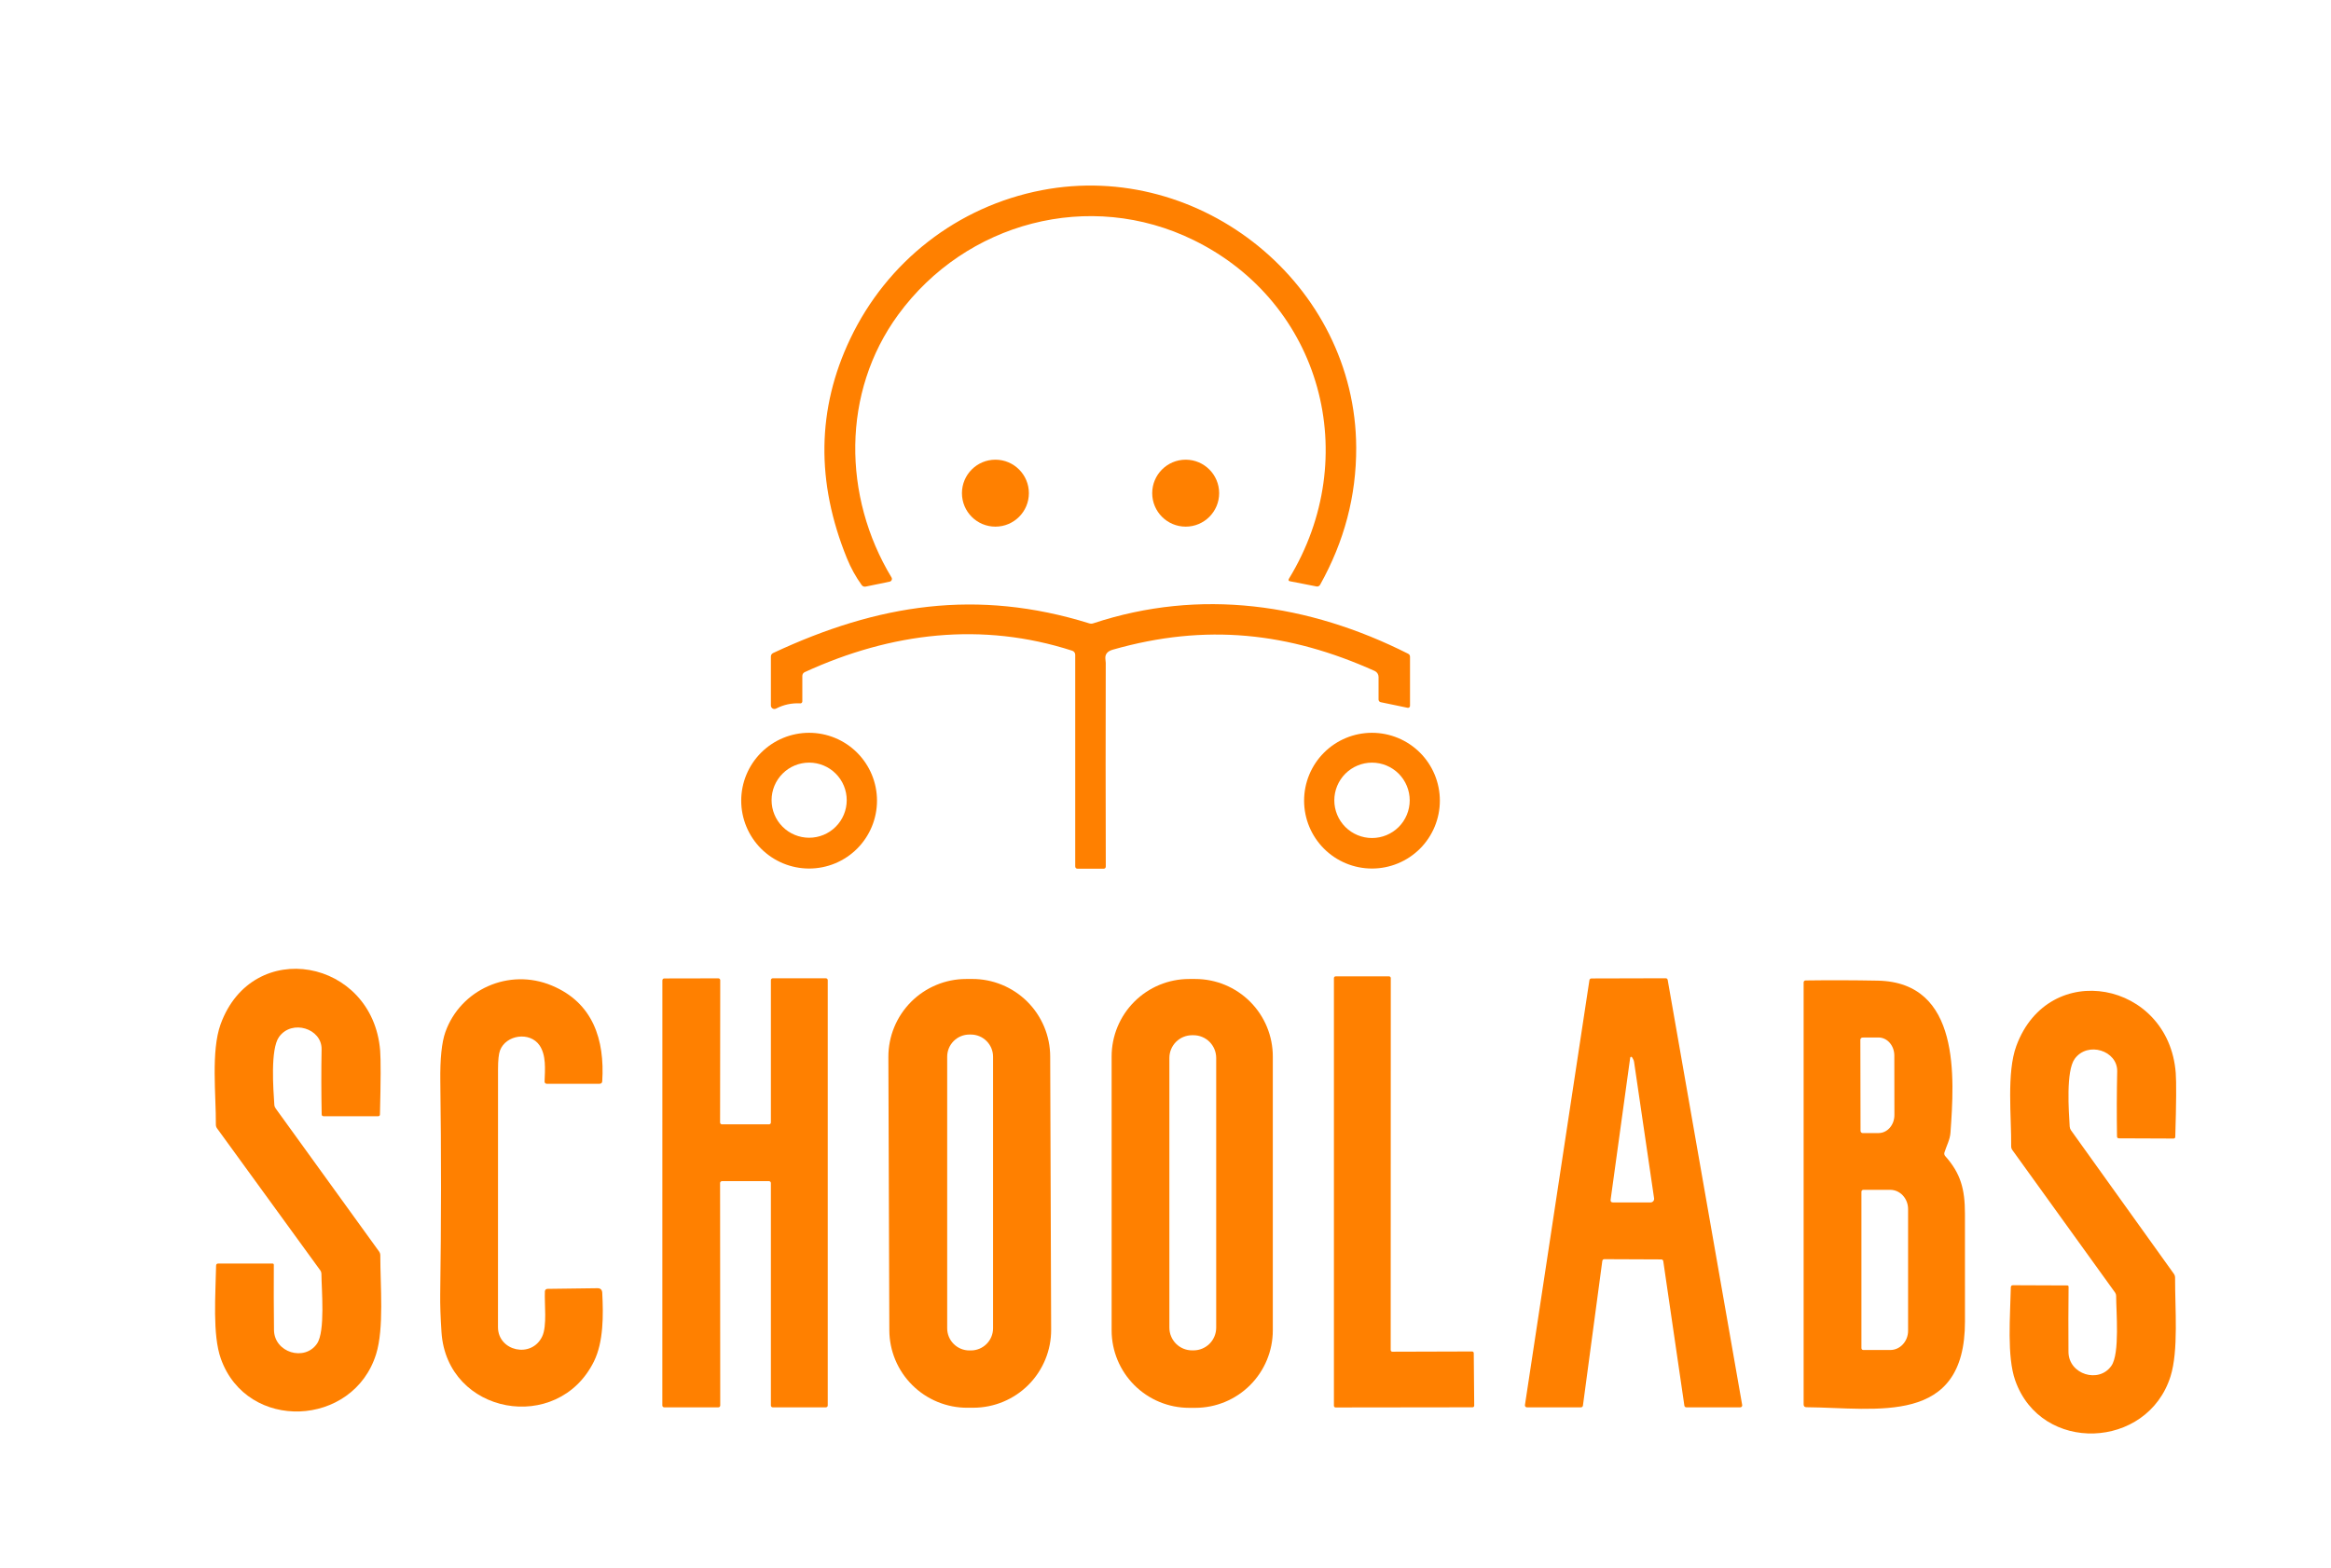 <svg viewBox="0 0 107 72" fill="none" xmlns="http://www.w3.org/2000/svg">
<path d="M39.549 26.854C39.28 26.479 39.056 26.074 38.879 25.638C37.45 22.127 37.499 18.768 39.026 15.56C40.713 12.012 43.945 9.479 47.823 8.732C55.127 7.327 62.23 13.061 62.254 20.554C62.261 22.761 61.709 24.859 60.596 26.849C60.58 26.877 60.556 26.899 60.527 26.913C60.498 26.927 60.465 26.931 60.434 26.925L59.219 26.688C59.145 26.674 59.127 26.634 59.167 26.569C62.572 20.985 60.674 13.912 54.794 11.025C50.01 8.676 44.333 10.203 41.229 14.45C38.627 18.01 38.681 22.801 40.924 26.513C40.934 26.531 40.94 26.551 40.941 26.571C40.943 26.591 40.939 26.612 40.93 26.63C40.922 26.649 40.909 26.666 40.893 26.679C40.877 26.692 40.858 26.701 40.838 26.705L39.745 26.93C39.663 26.948 39.597 26.922 39.549 26.854Z" fill="#FF8000"/>
<path d="M45.692 24.179C46.541 24.179 47.229 23.491 47.229 22.642C47.229 21.794 46.541 21.105 45.692 21.105C44.843 21.105 44.156 21.794 44.156 22.642C44.156 23.491 44.843 24.179 45.692 24.179Z" fill="#FF8000"/>
<path d="M54.427 24.179C55.275 24.179 55.963 23.491 55.963 22.642C55.963 21.794 55.275 21.105 54.427 21.105C53.578 21.105 52.89 21.794 52.89 22.642C52.89 23.491 53.578 24.179 54.427 24.179Z" fill="#FF8000"/>
<path d="M35.494 29.979C40.305 27.729 44.858 27.02 50.002 28.62C50.063 28.638 50.124 28.638 50.183 28.618C55.095 26.992 60.069 27.711 64.636 30.013C64.694 30.041 64.724 30.089 64.724 30.154V32.407C64.724 32.42 64.721 32.434 64.715 32.446C64.709 32.458 64.701 32.469 64.69 32.477C64.679 32.486 64.667 32.492 64.654 32.495C64.641 32.498 64.627 32.499 64.614 32.496L63.379 32.239C63.351 32.233 63.326 32.218 63.308 32.196C63.29 32.173 63.28 32.146 63.28 32.118V31.077C63.28 31.02 63.263 30.964 63.232 30.916C63.201 30.868 63.157 30.83 63.105 30.806C59.167 29.035 55.358 28.607 51.079 29.828C50.833 29.899 50.72 30.038 50.74 30.246C50.751 30.361 50.757 30.424 50.757 30.434C50.749 33.548 50.75 36.663 50.759 39.777C50.759 39.849 50.723 39.885 50.651 39.885H49.474C49.395 39.885 49.356 39.847 49.356 39.77V30.061C49.356 30.02 49.343 29.981 49.319 29.948C49.296 29.915 49.262 29.89 49.224 29.877C45.089 28.54 40.924 29.029 36.939 30.859C36.906 30.874 36.879 30.898 36.859 30.928C36.84 30.959 36.829 30.994 36.829 31.03V32.202C36.829 32.214 36.827 32.227 36.822 32.238C36.817 32.249 36.81 32.26 36.801 32.268C36.792 32.277 36.782 32.283 36.77 32.288C36.759 32.292 36.746 32.294 36.734 32.293C36.342 32.272 35.971 32.352 35.622 32.533C35.598 32.546 35.57 32.552 35.542 32.551C35.515 32.55 35.487 32.542 35.464 32.528C35.44 32.514 35.42 32.493 35.407 32.469C35.393 32.445 35.386 32.418 35.386 32.39V30.149C35.386 30.07 35.422 30.013 35.494 29.979Z" fill="#FF8000"/>
<path d="M40.257 36.76C40.257 37.586 39.929 38.379 39.344 38.964C38.76 39.548 37.967 39.876 37.141 39.876C36.314 39.876 35.522 39.548 34.937 38.964C34.353 38.379 34.024 37.586 34.024 36.76C34.024 35.933 34.353 35.141 34.937 34.556C35.522 33.972 36.314 33.644 37.141 33.644C37.967 33.644 38.76 33.972 39.344 34.556C39.929 35.141 40.257 35.933 40.257 36.76ZM38.867 36.737C38.867 36.28 38.686 35.841 38.362 35.518C38.039 35.194 37.6 35.013 37.143 35.013C36.685 35.013 36.246 35.194 35.923 35.518C35.599 35.841 35.418 36.28 35.418 36.737C35.418 37.195 35.599 37.634 35.923 37.957C36.246 38.281 36.685 38.462 37.143 38.462C37.6 38.462 38.039 38.281 38.362 37.957C38.686 37.634 38.867 37.195 38.867 36.737Z" fill="#FF8000"/>
<path d="M66.094 36.76C66.094 37.586 65.766 38.379 65.182 38.964C64.597 39.548 63.805 39.876 62.978 39.876C62.152 39.876 61.359 39.548 60.775 38.964C60.19 38.379 59.862 37.586 59.862 36.76C59.862 35.933 60.19 35.141 60.775 34.556C61.359 33.972 62.152 33.644 62.978 33.644C63.805 33.644 64.597 33.972 65.182 34.556C65.766 35.141 66.094 35.933 66.094 36.76ZM64.71 36.745C64.71 36.286 64.528 35.846 64.204 35.521C63.879 35.197 63.439 35.014 62.98 35.014C62.521 35.014 62.081 35.197 61.756 35.521C61.432 35.846 61.249 36.286 61.249 36.745C61.249 37.204 61.432 37.644 61.756 37.969C62.081 38.293 62.521 38.475 62.98 38.475C63.439 38.475 63.879 38.293 64.204 37.969C64.528 37.644 64.71 37.204 64.71 36.745Z" fill="#FF8000"/>
<path d="M12.508 58.011C12.549 58.011 12.569 58.032 12.569 58.073C12.563 59.056 12.566 60.053 12.577 61.063C12.59 62.1 13.983 62.519 14.551 61.69C14.939 61.128 14.758 59.204 14.754 58.477C14.753 58.424 14.736 58.373 14.706 58.33L9.964 51.805C9.928 51.757 9.91 51.698 9.909 51.637C9.919 50.283 9.679 48.258 10.127 47.023C11.597 42.983 17.113 44.026 17.45 48.234C17.483 48.65 17.48 49.627 17.441 51.164C17.439 51.22 17.411 51.248 17.355 51.248H14.859C14.798 51.248 14.767 51.218 14.766 51.157C14.746 50.155 14.745 49.16 14.762 48.175C14.779 47.221 13.398 46.783 12.808 47.608C12.404 48.173 12.547 50.013 12.592 50.717C12.595 50.778 12.617 50.837 12.653 50.889L17.399 57.456C17.438 57.51 17.457 57.569 17.457 57.635C17.457 59.038 17.636 60.977 17.265 62.169C16.22 65.529 11.342 65.757 10.139 62.383C9.744 61.279 9.898 59.414 9.919 58.11C9.92 58.044 9.954 58.011 10.019 58.011H12.508Z" fill="#FF8000"/>
<path d="M94.892 59.017C94.933 59.017 94.954 59.038 94.954 59.079C94.943 60.062 94.942 61.059 94.949 62.069C94.958 63.106 96.35 63.531 96.921 62.704C97.311 62.143 97.138 60.218 97.137 59.492C97.136 59.438 97.119 59.387 97.089 59.344L92.373 52.8C92.338 52.752 92.319 52.693 92.319 52.633C92.334 51.278 92.102 49.253 92.556 48.02C94.042 43.985 99.553 45.05 99.873 49.26C99.905 49.676 99.898 50.652 99.852 52.19C99.851 52.245 99.822 52.273 99.766 52.273L97.27 52.263C97.209 52.263 97.178 52.232 97.177 52.171C97.162 51.169 97.164 50.175 97.186 49.189C97.206 48.236 95.828 47.792 95.234 48.615C94.827 49.178 94.963 51.019 95.005 51.723C95.009 51.784 95.03 51.843 95.066 51.895L99.786 58.482C99.824 58.535 99.843 58.595 99.843 58.661C99.837 60.063 100.008 62.003 99.633 63.194C98.575 66.55 93.695 66.758 92.505 63.379C92.115 62.273 92.277 60.409 92.303 59.105C92.304 59.04 92.338 59.007 92.404 59.007L94.892 59.017Z" fill="#FF8000"/>
<path d="M61.231 64.542V44.904C61.231 44.894 61.233 44.884 61.237 44.874C61.241 44.865 61.246 44.857 61.254 44.849C61.261 44.842 61.269 44.837 61.278 44.833C61.288 44.829 61.297 44.827 61.308 44.827H63.764C63.775 44.827 63.785 44.829 63.794 44.833C63.803 44.837 63.811 44.842 63.819 44.849C63.826 44.857 63.831 44.865 63.835 44.874C63.839 44.884 63.841 44.894 63.841 44.904L63.837 61.983C63.837 62.003 63.845 62.023 63.859 62.037C63.874 62.051 63.893 62.059 63.913 62.059L67.574 62.048C67.594 62.048 67.613 62.056 67.628 62.07C67.642 62.085 67.65 62.104 67.65 62.124L67.671 64.535C67.671 64.555 67.663 64.574 67.648 64.589C67.634 64.603 67.615 64.611 67.594 64.611L61.308 64.619C61.297 64.619 61.288 64.617 61.278 64.613C61.269 64.609 61.261 64.603 61.254 64.596C61.246 64.589 61.241 64.581 61.237 64.571C61.233 64.562 61.231 64.552 61.231 64.542Z" fill="#FF8000"/>
<path d="M33.054 54.314L33.061 64.528C33.061 64.55 33.052 64.572 33.036 64.588C33.02 64.604 32.998 64.613 32.976 64.613H30.489C30.466 64.613 30.445 64.604 30.428 64.588C30.412 64.572 30.403 64.55 30.403 64.528L30.405 45.008C30.405 44.986 30.414 44.964 30.43 44.948C30.446 44.931 30.468 44.922 30.491 44.922L32.976 44.917C32.998 44.917 33.02 44.926 33.036 44.942C33.052 44.958 33.061 44.98 33.061 45.003L33.054 51.535C33.054 51.558 33.063 51.58 33.079 51.596C33.095 51.612 33.117 51.621 33.14 51.621H35.3C35.323 51.621 35.345 51.612 35.361 51.596C35.377 51.58 35.386 51.558 35.386 51.535V45.001C35.386 44.978 35.395 44.956 35.411 44.94C35.427 44.924 35.449 44.915 35.472 44.915H37.91C37.933 44.915 37.955 44.924 37.971 44.94C37.987 44.956 37.996 44.978 37.996 45.001V64.528C37.996 64.55 37.987 64.572 37.971 64.588C37.955 64.604 37.933 64.613 37.91 64.613H35.472C35.449 64.613 35.427 64.604 35.411 64.588C35.395 64.572 35.386 64.55 35.386 64.528V54.314C35.386 54.292 35.377 54.27 35.361 54.254C35.345 54.238 35.323 54.229 35.3 54.229H33.14C33.117 54.229 33.095 54.238 33.079 54.254C33.063 54.27 33.054 54.292 33.054 54.314Z" fill="#FF8000"/>
<path d="M48.251 61.046C48.253 61.515 48.162 61.98 47.984 62.414C47.806 62.848 47.544 63.243 47.214 63.576C46.883 63.909 46.49 64.173 46.057 64.354C45.624 64.535 45.16 64.629 44.691 64.631L44.408 64.632C43.939 64.634 43.474 64.543 43.04 64.365C42.605 64.187 42.211 63.925 41.878 63.594C41.545 63.264 41.28 62.871 41.099 62.438C40.918 62.005 40.824 61.541 40.823 61.072L40.779 48.532C40.777 48.063 40.868 47.598 41.046 47.164C41.224 46.73 41.486 46.335 41.816 46.002C42.147 45.669 42.54 45.405 42.973 45.224C43.406 45.042 43.87 44.948 44.339 44.947L44.622 44.946C45.091 44.944 45.556 45.035 45.99 45.213C46.424 45.391 46.819 45.653 47.152 45.983C47.485 46.314 47.749 46.707 47.931 47.14C48.112 47.573 48.206 48.037 48.207 48.506L48.251 61.046ZM45.584 48.515C45.584 48.245 45.477 47.987 45.286 47.796C45.096 47.605 44.837 47.498 44.567 47.498H44.496C44.227 47.498 43.968 47.605 43.777 47.796C43.586 47.987 43.479 48.245 43.479 48.515V60.984C43.479 61.254 43.586 61.513 43.777 61.703C43.968 61.894 44.227 62.001 44.496 62.001H44.567C44.837 62.001 45.096 61.894 45.286 61.703C45.477 61.513 45.584 61.254 45.584 60.984V48.515Z" fill="#FF8000"/>
<path d="M58.426 61.078C58.426 62.022 58.051 62.926 57.384 63.594C56.717 64.261 55.812 64.636 54.868 64.636H54.585C53.641 64.636 52.736 64.261 52.069 63.594C51.402 62.926 51.027 62.022 51.027 61.078V48.505C51.027 47.561 51.402 46.656 52.069 45.989C52.736 45.322 53.641 44.947 54.585 44.947H54.868C55.812 44.947 56.717 45.322 57.384 45.989C58.051 46.656 58.426 47.561 58.426 48.505V61.078ZM55.827 48.572C55.827 48.295 55.717 48.03 55.522 47.834C55.326 47.638 55.061 47.529 54.784 47.529H54.721C54.444 47.529 54.179 47.638 53.983 47.834C53.788 48.03 53.678 48.295 53.678 48.572V60.955C53.678 61.232 53.788 61.497 53.983 61.693C54.179 61.888 54.444 61.998 54.721 61.998H54.784C55.061 61.998 55.326 61.888 55.522 61.693C55.717 61.497 55.827 61.232 55.827 60.955V48.572Z" fill="#FF8000"/>
<path d="M73.551 57.891L72.661 64.535C72.658 64.557 72.647 64.577 72.63 64.591C72.613 64.606 72.592 64.614 72.57 64.613H70.088C70.075 64.613 70.063 64.61 70.051 64.605C70.039 64.599 70.028 64.591 70.02 64.581C70.011 64.572 70.005 64.56 70.002 64.547C69.998 64.535 69.997 64.522 69.999 64.509L72.959 45.001C72.962 44.979 72.973 44.959 72.989 44.945C73.005 44.931 73.026 44.923 73.048 44.922L76.463 44.913C76.484 44.913 76.505 44.921 76.521 44.935C76.538 44.949 76.549 44.968 76.552 44.989L79.972 64.507C79.974 64.52 79.974 64.533 79.97 64.546C79.966 64.559 79.96 64.571 79.952 64.581C79.943 64.591 79.933 64.599 79.921 64.605C79.909 64.61 79.896 64.613 79.883 64.613H77.407C77.385 64.613 77.364 64.605 77.348 64.591C77.332 64.576 77.321 64.557 77.318 64.535L76.349 57.9C76.346 57.878 76.335 57.859 76.319 57.844C76.302 57.83 76.281 57.822 76.26 57.822L73.642 57.811C73.62 57.81 73.598 57.819 73.582 57.833C73.565 57.848 73.554 57.868 73.551 57.891ZM74.831 48.56L73.933 55.078C73.921 55.164 73.958 55.206 74.045 55.206H75.764C75.788 55.206 75.811 55.201 75.833 55.191C75.854 55.182 75.873 55.167 75.889 55.15C75.904 55.132 75.916 55.111 75.923 55.088C75.929 55.066 75.931 55.042 75.928 55.018L75.008 48.748C75.002 48.703 74.986 48.66 74.961 48.62L74.917 48.542C74.912 48.533 74.904 48.527 74.895 48.523C74.886 48.52 74.876 48.519 74.867 48.521C74.858 48.523 74.849 48.528 74.843 48.535C74.836 48.542 74.832 48.551 74.831 48.56Z" fill="#FF8000"/>
<path d="M27.263 62.507C25.605 65.863 20.516 64.952 20.266 61.163C20.22 60.471 20.201 59.893 20.207 59.431C20.255 56.169 20.257 52.907 20.212 49.644C20.199 48.611 20.276 47.859 20.443 47.387C21.132 45.437 23.358 44.423 25.329 45.248C27.224 46.038 27.762 47.737 27.645 49.639C27.64 49.718 27.597 49.758 27.518 49.758H25.095C25.081 49.758 25.069 49.755 25.056 49.75C25.044 49.745 25.034 49.738 25.025 49.728C25.016 49.719 25.009 49.708 25.004 49.696C24.999 49.684 24.997 49.67 24.998 49.657C25.018 49.097 25.078 48.447 24.765 47.992C24.32 47.348 23.224 47.51 22.952 48.227C22.892 48.387 22.861 48.675 22.861 49.089C22.859 53.038 22.858 56.987 22.859 60.934C22.859 62.032 24.401 62.384 24.888 61.359C25.12 60.873 24.986 59.865 25.012 59.286C25.014 59.256 25.026 59.228 25.047 59.207C25.069 59.186 25.098 59.175 25.128 59.174L27.421 59.144C27.563 59.142 27.637 59.211 27.645 59.353C27.698 60.377 27.708 61.605 27.263 62.507Z" fill="#FF8000"/>
<path d="M86.19 45.023C90.018 45.096 89.71 49.503 89.532 52.012C89.509 52.325 89.353 52.6 89.256 52.91C89.246 52.938 89.245 52.968 89.251 52.998C89.257 53.027 89.271 53.055 89.291 53.077C90.001 53.871 90.197 54.597 90.197 55.726C90.195 57.374 90.196 59.022 90.198 60.67C90.204 65.479 86.168 64.637 82.921 64.608C82.835 64.606 82.792 64.563 82.792 64.477V45.103C82.792 45.08 82.801 45.057 82.818 45.041C82.834 45.024 82.856 45.014 82.88 45.014C83.97 44.999 85.073 45.002 86.19 45.023ZM85.396 47.739L85.404 51.919C85.404 51.946 85.415 51.973 85.434 51.992C85.454 52.012 85.48 52.023 85.508 52.023L86.234 52.021C86.33 52.021 86.424 51.999 86.512 51.957C86.6 51.916 86.68 51.854 86.748 51.777C86.815 51.7 86.868 51.608 86.905 51.508C86.941 51.407 86.959 51.299 86.959 51.19L86.955 48.46C86.955 48.24 86.878 48.029 86.741 47.874C86.605 47.719 86.42 47.632 86.227 47.633L85.501 47.635C85.473 47.635 85.446 47.645 85.427 47.665C85.407 47.685 85.396 47.711 85.396 47.739ZM85.445 54.715V61.894C85.445 61.917 85.454 61.939 85.47 61.956C85.487 61.972 85.509 61.981 85.532 61.981H86.767C86.875 61.981 86.981 61.958 87.081 61.914C87.18 61.869 87.271 61.804 87.347 61.722C87.423 61.64 87.483 61.542 87.525 61.435C87.566 61.328 87.587 61.213 87.587 61.096V55.512C87.587 55.396 87.566 55.281 87.525 55.173C87.483 55.066 87.423 54.968 87.347 54.886C87.271 54.804 87.18 54.739 87.081 54.694C86.981 54.65 86.875 54.627 86.767 54.627H85.532C85.509 54.627 85.487 54.636 85.47 54.653C85.454 54.669 85.445 54.691 85.445 54.715Z" fill="#FF8000"/>
</svg>
